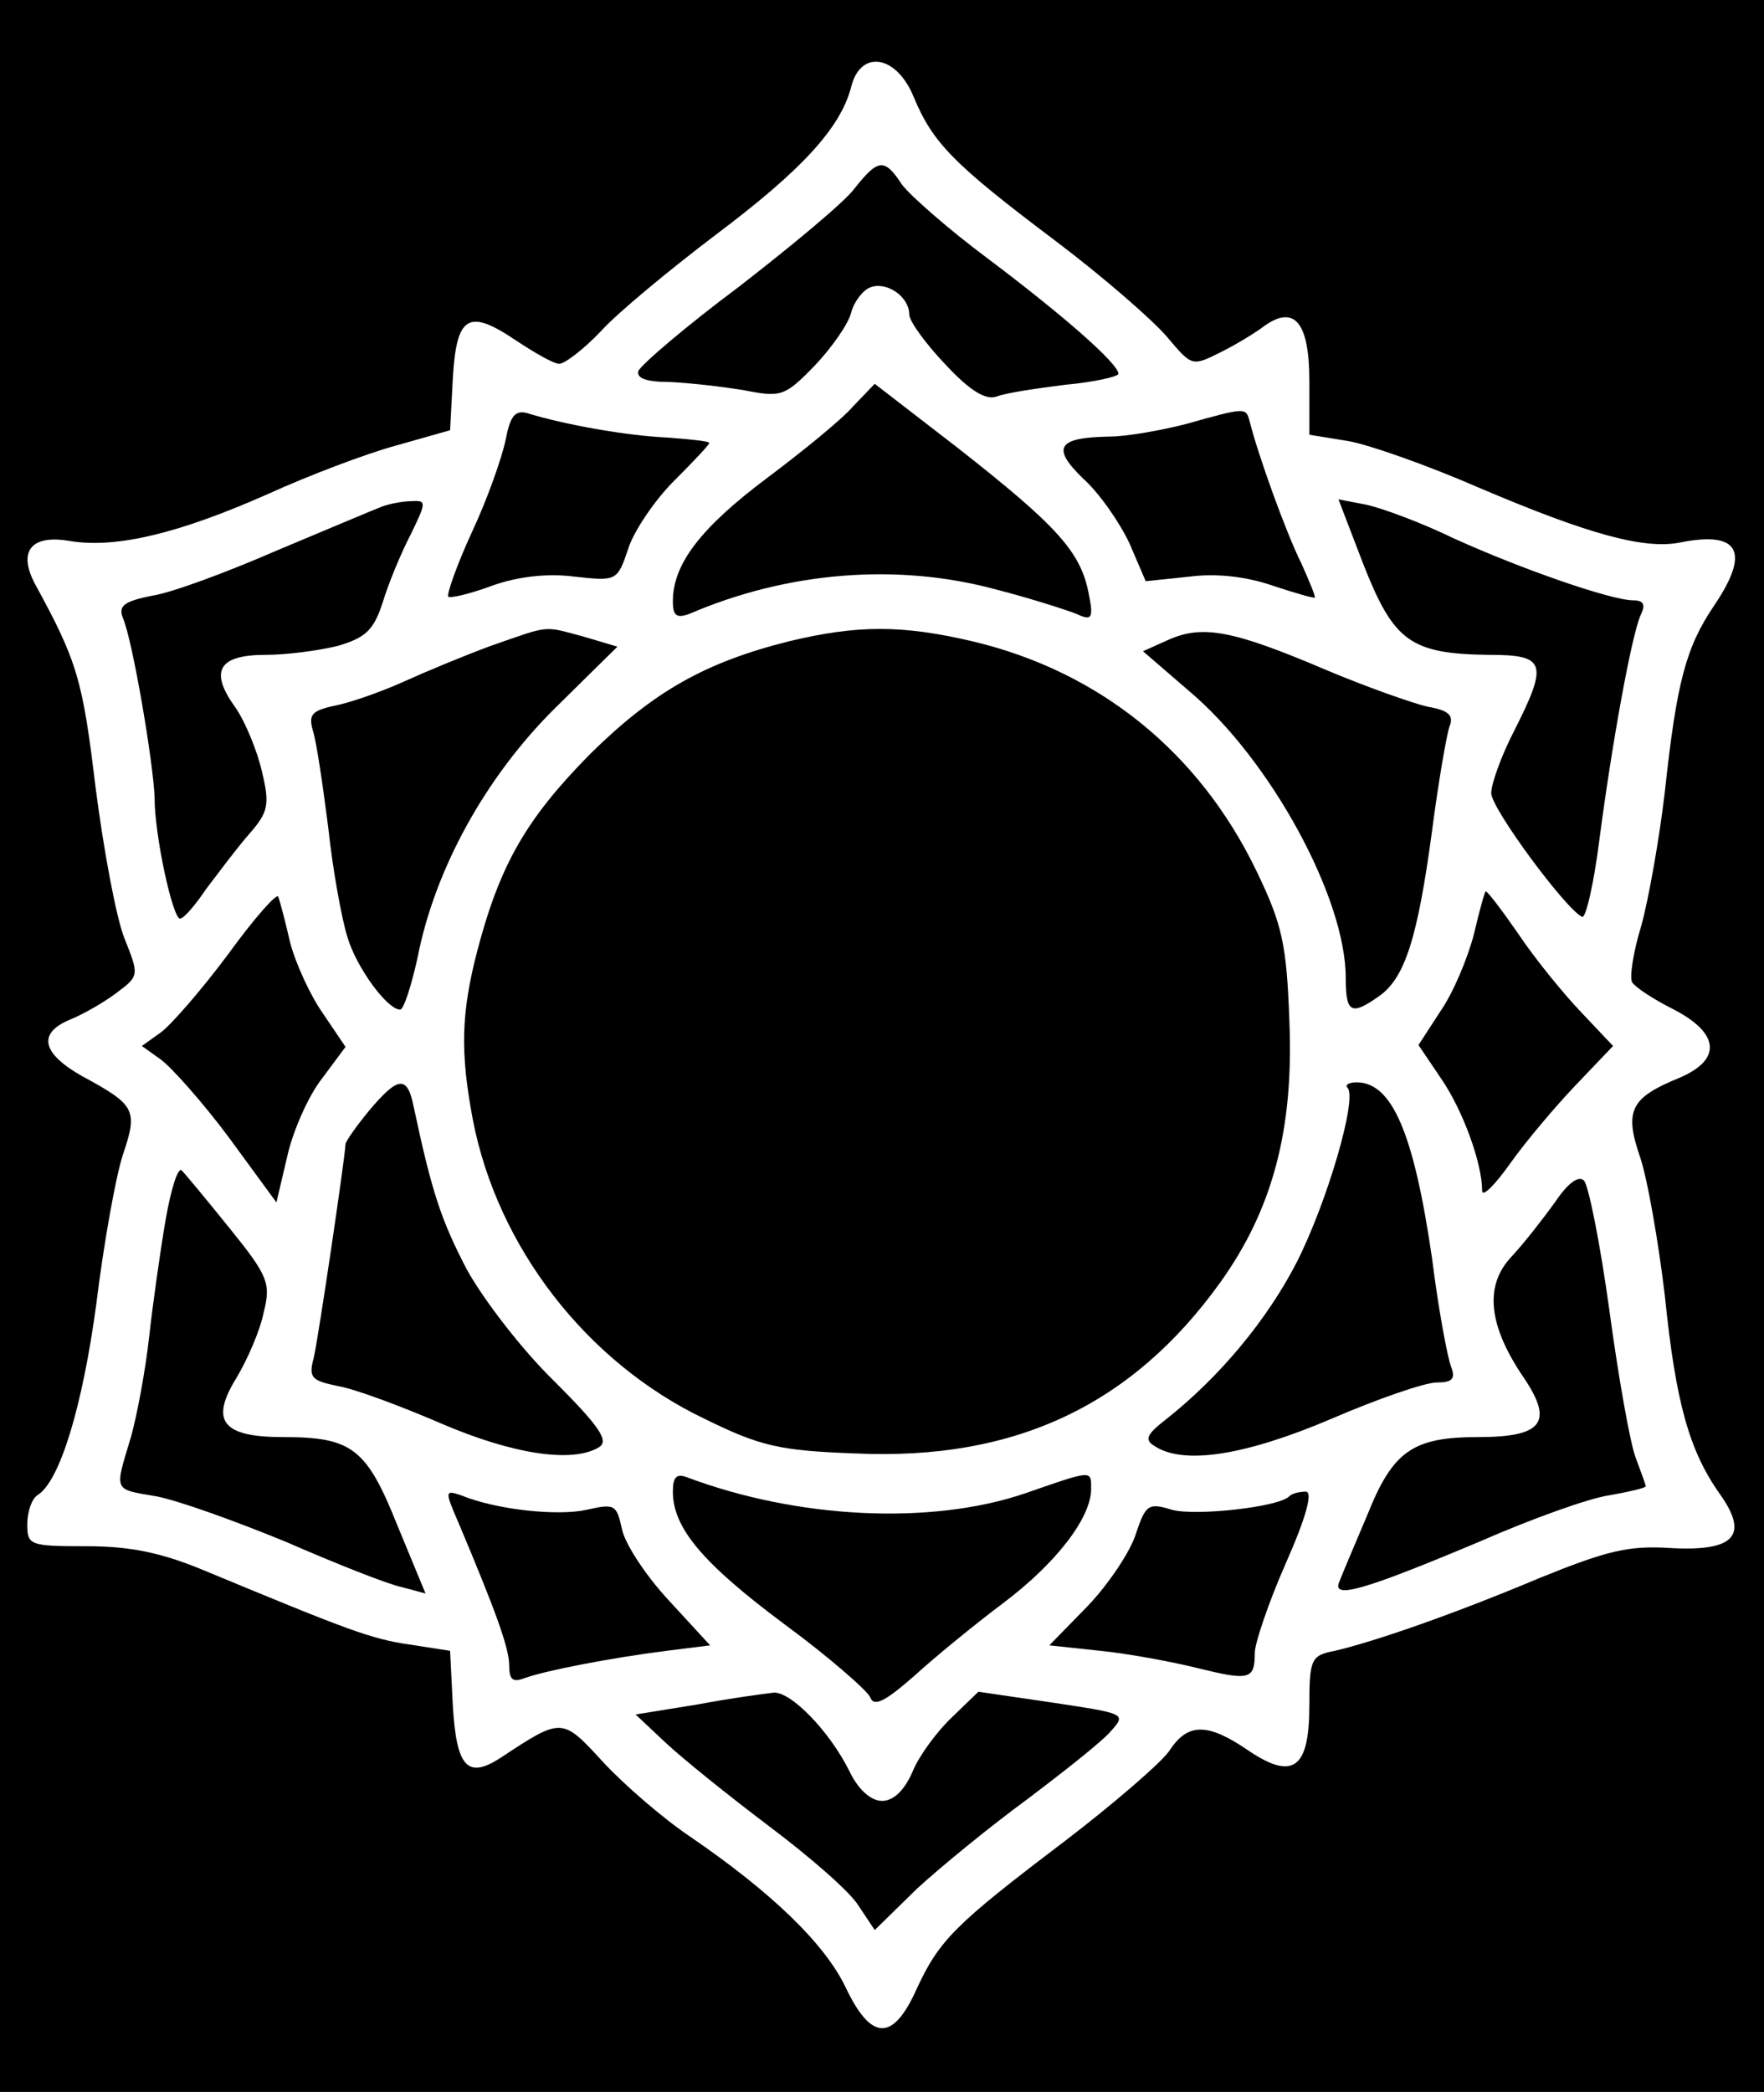 <?xml version="1.0" standalone="no"?>
<!DOCTYPE svg PUBLIC "-//W3C//DTD SVG 20010904//EN"
 "http://www.w3.org/TR/2001/REC-SVG-20010904/DTD/svg10.dtd">
<svg version="1.0" xmlns="http://www.w3.org/2000/svg"
 width="194pt" height="230pt" viewBox="0 0 194 230"
 preserveAspectRatio="xMidYMid meet">

<g transform="translate(0,230) scale(0.1,-0.1)"
fill="#000000" stroke="none">
<path d="M0 1150 l0 -1150 970 0 970 0 0 1150 0 1150 -970 0 -970 0 0 -1150z
m1005 1043 c21 -50 43 -73 156 -158 53 -40 108 -88 123 -106 27 -32 27 -32 59
-16 18 9 39 22 48 29 33 23 49 3 49 -61 l0 -59 43 -7 c23 -4 88 -27 143 -51
122 -52 184 -69 224 -60 63 12 75 -11 35 -70 -31 -46 -41 -84 -54 -204 -6 -52
-18 -119 -26 -148 -9 -29 -13 -57 -10 -62 4 -6 24 -19 46 -30 50 -26 53 -55 6
-75 -54 -22 -61 -36 -43 -88 8 -24 20 -93 27 -152 12 -118 27 -170 60 -217 33
-46 17 -64 -54 -60 -46 3 -70 -3 -144 -33 -95 -40 -182 -70 -225 -80 -26 -5
-28 -9 -28 -60 0 -70 -18 -83 -68 -49 -44 30 -66 30 -86 -1 -9 -13 -61 -58
-116 -100 -120 -91 -137 -108 -162 -162 -26 -58 -50 -57 -78 2 -23 48 -81 104
-170 165 -30 20 -74 58 -97 83 -45 49 -45 49 -113 4 -36 -23 -48 -10 -52 58
l-3 60 -45 7 c-42 6 -68 16 -227 82 -46 19 -80 26 -128 26 -62 0 -65 1 -65 24
0 14 5 28 11 32 25 15 50 99 65 211 8 65 21 138 29 163 17 50 14 55 -45 87
-44 25 -49 47 -13 62 15 6 39 20 52 30 24 18 24 19 8 59 -9 22 -23 97 -32 167
-14 117 -20 138 -66 222 -20 37 -5 56 39 48 51 -8 120 9 217 52 44 20 107 44
140 53 l60 17 3 57 c4 69 17 77 69 42 21 -14 42 -26 48 -26 6 0 27 16 46 36
18 20 75 67 125 105 96 72 138 118 150 163 10 42 50 36 69 -11z"/>
<path d="M940 2093 c-11 -15 -69 -63 -127 -108 -59 -44 -108 -86 -111 -93 -2
-8 9 -12 35 -12 21 -1 57 -5 81 -9 41 -8 45 -7 78 27 19 20 37 46 40 58 3 12
13 25 21 28 18 7 43 -10 43 -30 0 -7 18 -32 40 -55 27 -29 44 -39 56 -35 10 4
44 9 76 13 32 3 58 9 58 12 0 11 -59 63 -144 127 -43 32 -85 69 -94 81 -19 29
-26 29 -52 -4z"/>
<path d="M938 1853 c-12 -14 -55 -49 -95 -79 -72 -54 -103 -94 -103 -135 0
-16 4 -19 18 -14 109 47 230 56 337 27 39 -10 79 -23 89 -27 17 -8 19 -5 13
24 -9 45 -36 74 -143 158 l-92 71 -24 -25z"/>
<path d="M556 1816 c-4 -19 -20 -65 -37 -101 -17 -37 -28 -69 -26 -71 2 -2 24
3 48 12 28 10 61 14 91 10 46 -5 47 -5 59 31 6 19 29 53 50 74 22 22 39 40 39
42 0 2 -21 4 -47 6 -44 2 -112 14 -154 27 -13 3 -18 -4 -23 -30z"/>
<path d="M1305 1834 c-27 -7 -66 -14 -85 -14 -57 -1 -64 -12 -29 -46 18 -16
40 -48 51 -71 l18 -42 48 5 c30 4 63 0 92 -10 24 -8 45 -14 46 -13 1 1 -6 18
-15 38 -16 32 -47 117 -57 157 -4 14 -5 14 -69 -4z"/>
<path d="M420 1743 c-8 -3 -60 -25 -115 -48 -55 -24 -117 -47 -138 -50 -30 -6
-37 -11 -32 -24 11 -25 34 -162 35 -198 0 -42 20 -133 28 -133 4 0 17 15 29
33 13 17 33 44 47 60 21 24 23 32 14 69 -5 22 -18 54 -29 70 -29 40 -19 58 33
58 24 0 60 5 80 10 30 9 39 17 49 48 6 20 20 54 31 75 17 35 17 37 1 36 -10 0
-25 -3 -33 -6z"/>
<path d="M1500 1678 c33 -83 51 -97 138 -98 62 0 65 -9 27 -84 -14 -27 -25
-58 -25 -68 0 -17 83 -129 100 -136 4 -2 13 37 19 85 14 107 35 222 45 246 6
12 4 17 -8 17 -24 0 -122 34 -197 68 -35 17 -78 33 -96 37 l-31 6 28 -73z"/>
<path d="M540 1590 c-30 -11 -73 -29 -95 -39 -22 -10 -55 -22 -73 -26 -29 -6
-33 -10 -28 -28 4 -12 11 -60 17 -107 5 -47 15 -101 21 -120 10 -34 44 -80 58
-80 4 0 12 25 19 56 19 99 76 201 152 276 l68 67 -37 11 c-45 12 -36 13 -102
-10z"/>
<path d="M868 1595 c-92 -23 -149 -55 -219 -124 -70 -71 -99 -121 -124 -216
-18 -69 -19 -112 -5 -186 27 -140 125 -267 255 -329 61 -30 82 -35 166 -38
175 -8 304 53 401 188 58 81 81 169 76 288 -3 84 -8 106 -36 164 -63 131 -173
220 -313 253 -77 18 -126 18 -201 0z"/>
<path d="M1286 1597 l-29 -13 51 -44 c89 -75 172 -227 172 -315 0 -39 6 -42
37 -20 28 20 42 63 58 182 7 54 16 105 19 114 5 12 0 18 -24 22 -17 4 -68 22
-113 41 -101 43 -134 49 -171 33z"/>
<path d="M251 1251 c-29 -39 -63 -78 -74 -86 l-21 -15 21 -15 c12 -9 46 -47
75 -86 l52 -71 12 51 c6 27 23 66 38 85 l26 35 -25 37 c-14 20 -30 55 -36 78
-5 22 -11 45 -13 50 -1 5 -26 -23 -55 -63z"/>
<path d="M1621 1273 c-7 -27 -23 -65 -37 -85 l-24 -37 25 -37 c24 -35 45 -93
45 -123 0 -8 14 6 31 30 17 24 50 63 72 86 l41 43 -35 37 c-20 21 -51 59 -69
86 -18 26 -34 47 -36 47 -1 0 -7 -21 -13 -47z"/>
<path d="M406 1079 c-14 -17 -26 -34 -26 -37 -1 -18 -30 -214 -35 -235 -6 -22
-2 -25 27 -31 18 -3 69 -22 113 -41 79 -34 145 -44 174 -26 11 7 0 23 -50 73
-35 34 -78 90 -96 123 -28 54 -38 84 -58 178 -7 35 -17 34 -49 -4z"/>
<path d="M1482 1104 c11 -11 -22 -125 -56 -192 -33 -64 -85 -126 -143 -172
-22 -17 -25 -23 -13 -30 32 -21 100 -10 194 30 51 22 103 40 116 40 17 0 21 4
16 17 -4 10 -14 63 -21 119 -20 138 -44 194 -83 194 -9 0 -13 -3 -10 -6z"/>
<path d="M182 958 c-6 -35 -14 -92 -18 -128 -4 -36 -13 -85 -20 -110 -18 -60
-20 -57 27 -65 23 -4 87 -27 143 -50 55 -24 113 -47 128 -50 l26 -7 -31 75
c-34 85 -50 97 -126 97 -67 0 -80 18 -51 65 12 20 26 52 30 72 8 32 5 40 -37
92 -25 31 -49 60 -53 64 -4 5 -12 -20 -18 -55z"/>
<path d="M1710 978 c-13 -18 -34 -45 -48 -60 -30 -32 -25 -76 14 -133 33 -49
20 -65 -50 -65 -72 0 -94 -15 -122 -85 -14 -33 -28 -66 -31 -74 -9 -20 28 -9
154 44 57 25 121 48 143 51 22 4 40 8 40 10 0 1 -5 15 -11 31 -6 15 -19 88
-29 162 -10 73 -23 138 -28 143 -6 6 -18 -3 -32 -24z"/>
<path d="M740 660 c0 -40 33 -79 123 -146 49 -36 91 -73 94 -80 4 -11 16 -5
48 23 23 21 67 57 99 81 57 43 96 93 96 125 0 21 2 21 -73 -5 -103 -35 -250
-28 -372 18 -11 4 -15 0 -15 -16z"/>
<path d="M505 624 c40 -95 55 -136 55 -155 0 -16 4 -19 17 -14 22 8 93 22 156
30 l48 6 -46 50 c-25 27 -48 62 -51 78 -6 27 -8 28 -39 21 -32 -7 -99 0 -138
16 -18 6 -18 5 -2 -32z"/>
<path d="M1418 655 c-11 -12 -103 -22 -129 -15 -26 8 -29 6 -40 -27 -6 -19
-30 -55 -53 -79 l-42 -43 56 -6 c30 -3 79 -12 107 -19 57 -14 63 -13 63 17 0
10 15 55 34 98 23 52 30 79 22 79 -7 0 -15 -2 -18 -5z"/>
<path d="M767 426 l-68 -11 33 -31 c18 -17 69 -58 114 -92 44 -33 89 -72 98
-87 l18 -27 46 45 c26 24 81 69 122 99 41 31 83 64 92 75 17 19 15 19 -64 31
l-82 12 -29 -28 c-16 -15 -36 -42 -43 -59 -9 -21 -21 -33 -34 -33 -12 0 -26
12 -36 33 -22 44 -64 87 -83 86 -9 -1 -47 -6 -84 -13z"/>
</g>
</svg>
